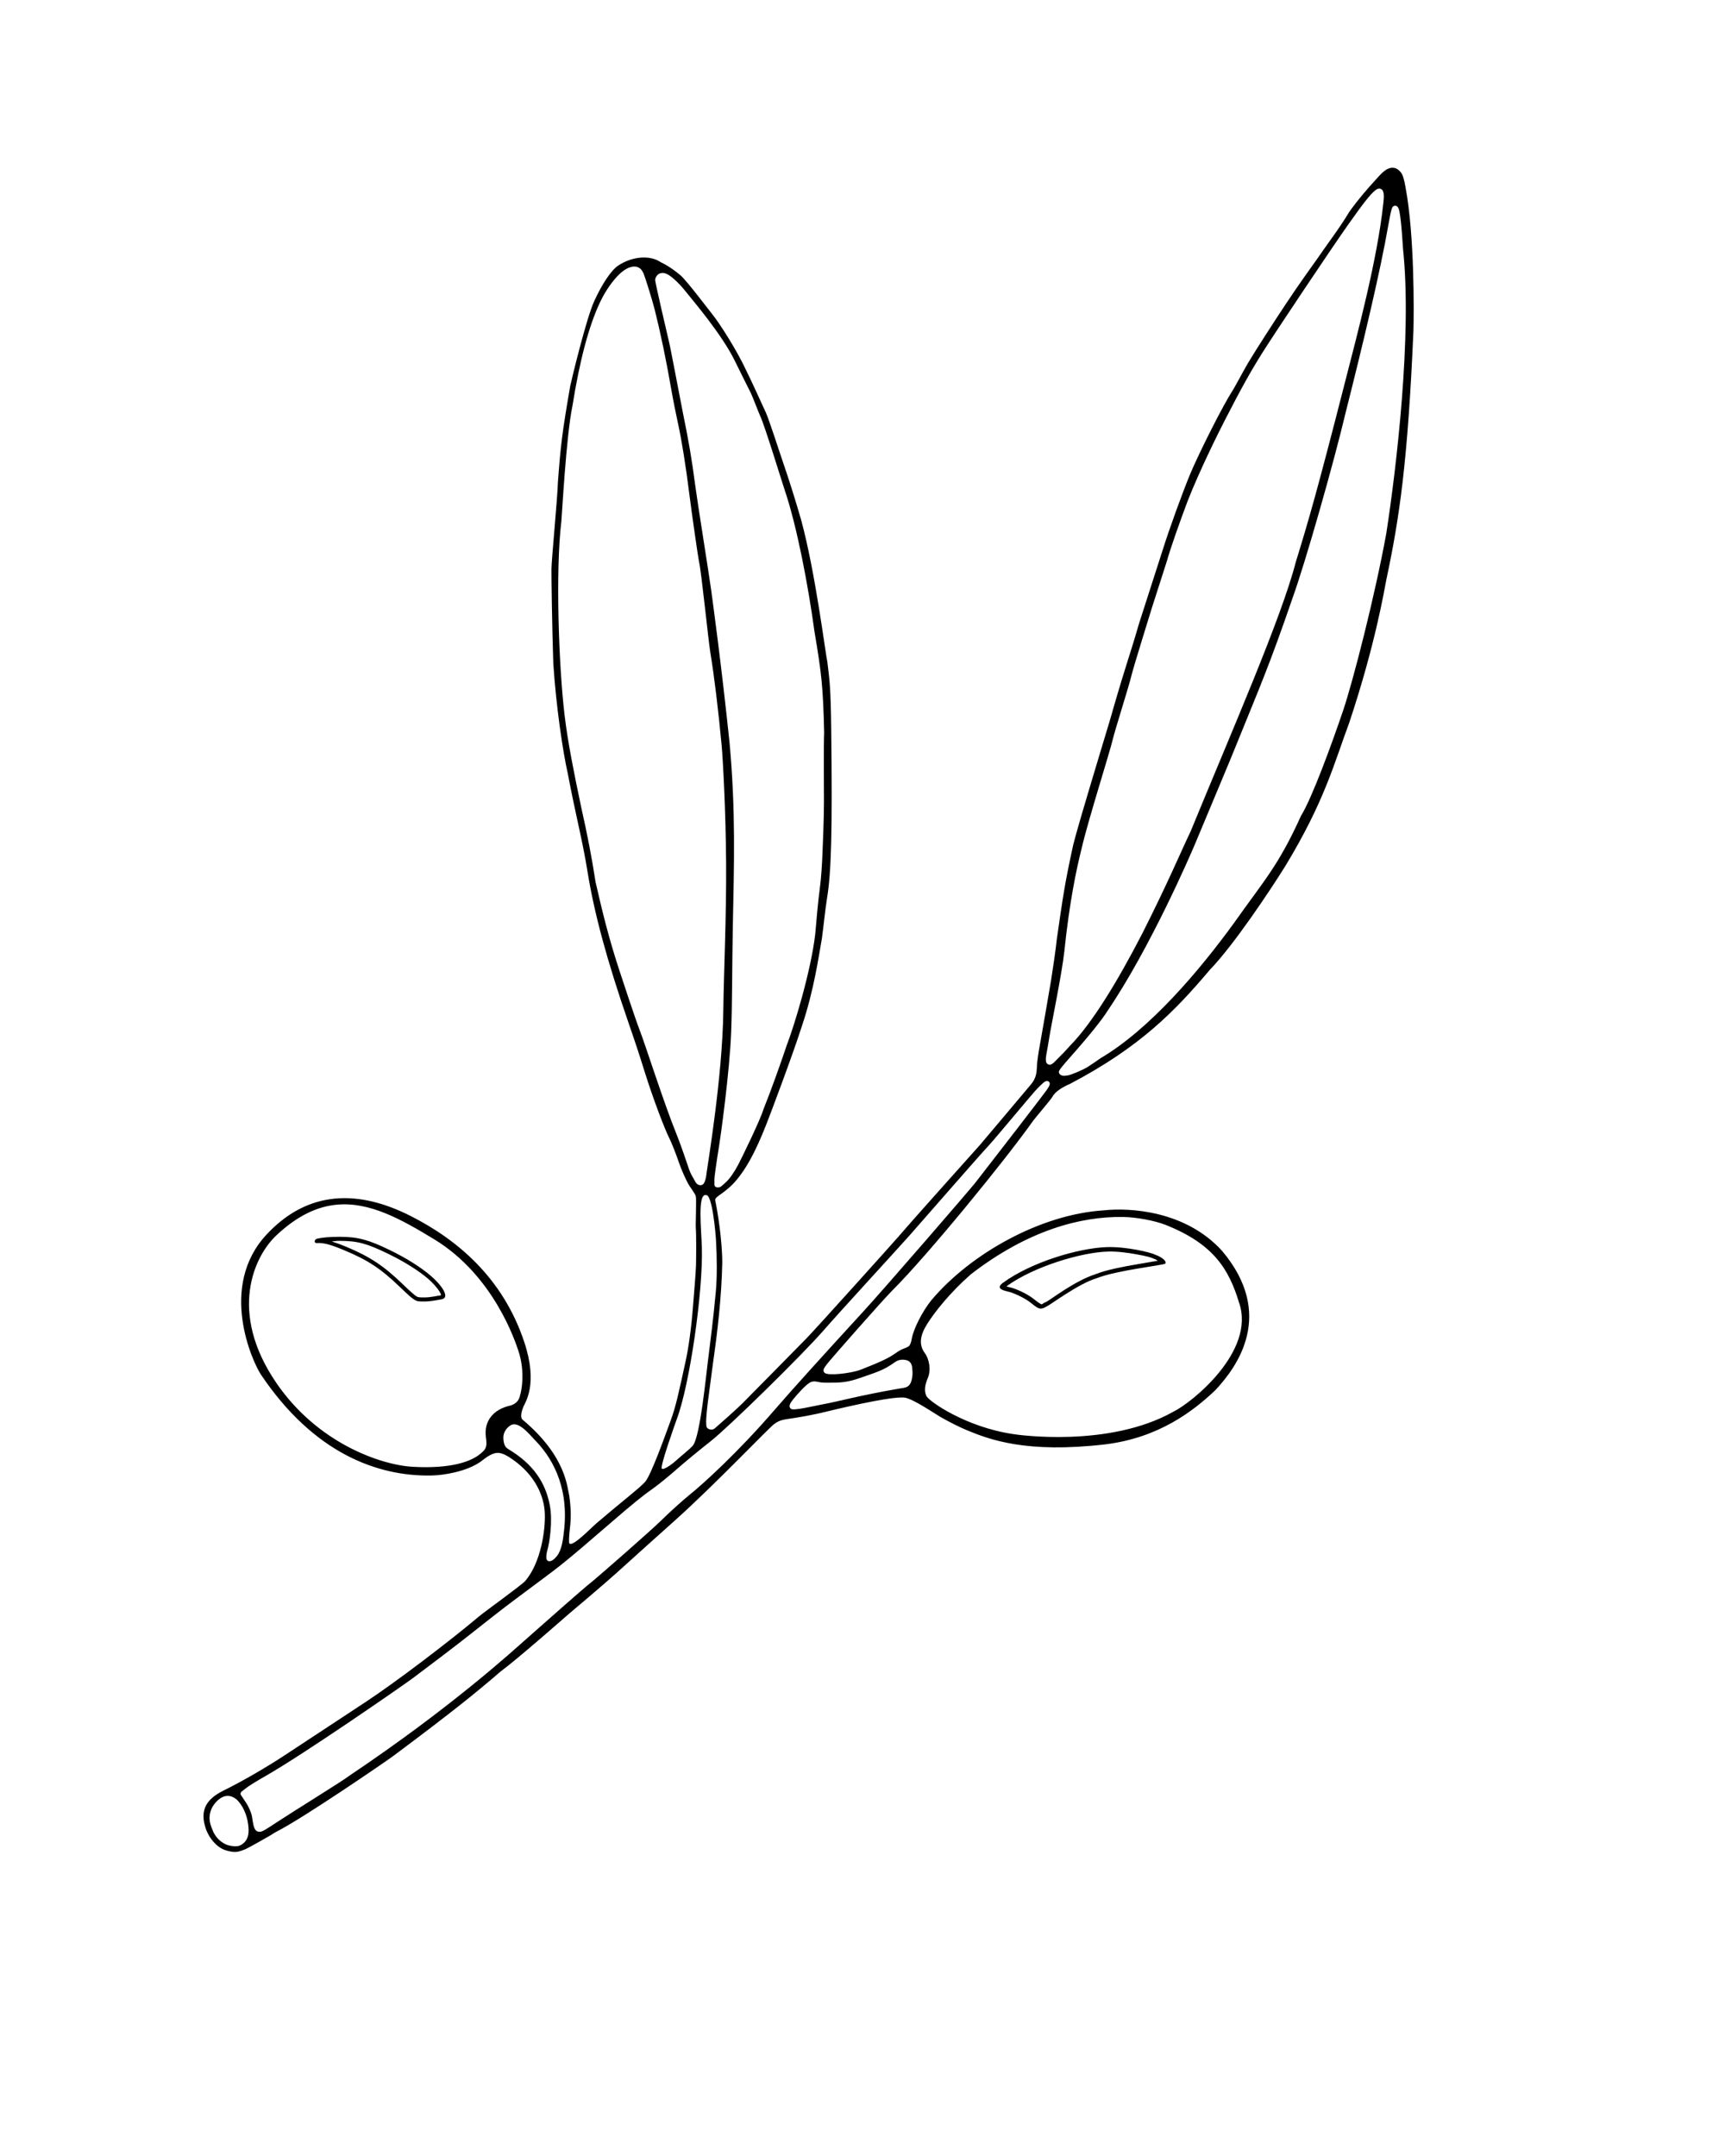 <?xml version="1.0" encoding="UTF-8" standalone="no"?>
<!-- Created with Inkscape (http://www.inkscape.org/) --><svg height="250pt" id="svg2" inkscape:export-filename="/datas/Projs/Cliparts Stocker/olivier_one_bw.png" inkscape:export-xdpi="90.000000" inkscape:export-ydpi="90.000000" inkscape:version="0.42" sodipodi:docbase="/datas/Projs/Cliparts Stocker" sodipodi:docname="olivier_one_bw.svg" sodipodi:version="0.32" width="200pt" xmlns="http://www.w3.org/2000/svg" xmlns:cc="http://web.resource.org/cc/" xmlns:dc="http://purl.org/dc/elements/1.1/" xmlns:inkscape="http://www.inkscape.org/namespaces/inkscape" xmlns:rdf="http://www.w3.org/1999/02/22-rdf-syntax-ns#" xmlns:sodipodi="http://inkscape.sourceforge.net/DTD/sodipodi-0.dtd" xmlns:svg="http://www.w3.org/2000/svg">
  <defs id="defs3"/>
  <sodipodi:namedview bordercolor="#666666" borderopacity="1.0" id="base" inkscape:current-layer="svg2" inkscape:cx="125.00000" inkscape:cy="156.25000" inkscape:document-units="px" inkscape:pageopacity="0.0" inkscape:pageshadow="2" inkscape:window-height="693" inkscape:window-width="1024" inkscape:window-x="0" inkscape:window-y="25" inkscape:zoom="1.6768000" pagecolor="#ffffff"/>
  <path d="M 214.938,25.969 C 214.651,26.033 214.32,26.184 213.969,26.469 C 213.552,26.774 212.931,27.484 211.719,28.844 C 210.366,30.36 208.826,32.328 208.375,33.094 C 207.864,33.962 206.789,35.551 205.969,36.688 C 205.159,37.81 204.2,39.19 203.812,39.75 C 203.417,40.321 202.494,41.611 201.75,42.656 C 200.003,45.11 197.61,48.725 195.594,51.875 C 194.585,53.45 193.668,54.901 192.969,56.062 C 192.269,57.224 190.919,59.834 190.375,60.656 C 189.855,61.442 188.543,63.851 187.25,66.406 C 185.957,68.961 184.656,71.7 184.031,73.188 C 182.901,75.881 180.715,81.882 179.688,85.188 C 179.457,85.928 176.448,95.3 176.062,96.469 C 174.666,101.317 174.064,102.733 172.094,109.562 C 171.899,110.321 171.089,112.986 170.312,115.562 C 167.289,125.597 166.447,128.523 165.906,130.625 C 164.561,136.803 164.335,138.553 163.375,145.188 C 163.185,146.897 162.833,149.377 162.5,151.469 C 162.333,152.515 160.904,160.769 160.719,161.75 C 160.54,162.699 160.356,163.998 160.312,164.562 C 160.241,165.481 160.364,166.501 159.346,167.692 C 158.977,168.125 151.999,176.436 151.517,176.986 C 150.553,178.085 141.385,188.271 139.036,191.031 C 138.362,191.823 126.257,205.288 124.663,206.933 C 123.07,208.578 116.161,215.547 114.7,217.041 C 113.969,217.787 110.77,220.608 110.594,220.75 C 110.418,220.892 110.289,221.031 109.969,221.031 C 109.689,221.031 109.283,220.861 109.219,220.562 C 108.961,219.363 109.663,215.165 110.281,210.312 C 110.859,206.275 111.543,200.708 111.656,195.188 C 111.664,193.342 111.333,189.301 110.562,185.562 C 110.456,184.968 112.152,184.517 113.938,182.344 C 115.307,180.676 116.683,178.365 118.438,173.906 C 119.142,172.117 122.454,163.352 123.969,158.625 C 125.843,153.068 126.569,147.804 127.062,145.062 C 127.244,143.78 127.612,140.281 127.844,138.906 C 128.513,134.937 128.683,128.472 128.5,112.969 C 128.419,106.084 128.246,105.239 127.906,102.375 C 127.623,101.214 126.056,88.451 123.844,80.375 C 123.073,77.679 122.028,74.302 120.875,70.969 C 120.672,70.383 118.838,64.742 118.406,63.812 C 117.954,62.838 115.873,58.248 115.375,57.312 C 113.928,54.184 111.308,50.073 110.094,48.562 C 109.477,47.795 106.181,43.408 105.188,42.562 C 104.691,42.14 103.518,41.185 102.125,40.531 C 100.571,39.445 97.808,39.567 95.562,41.062 C 94.502,41.769 93.079,43.875 91.844,46.594 C 90.609,49.313 88.319,58.85 88.156,59.656 C 86.891,66.927 86.674,68.871 86.25,74.5 C 86.164,77.25 85.262,86.522 85.25,87.938 C 85.238,89.389 85.343,96.675 85.531,102.531 C 85.972,109.346 87.038,116.374 87.781,119.625 C 88.983,126.022 90.019,129.763 90.812,134.688 C 91.866,141.226 93.806,148.405 97.125,158.031 C 98.436,161.835 98.661,162.529 99.781,166.094 C 100.894,169.635 102.706,174.463 103.406,175.844 C 103.835,176.689 104.493,178.38 104.938,179.688 C 105.365,180.945 106.124,182.622 106.562,183.312 C 106.91,183.86 107.439,184.533 107.562,184.938 C 107.686,185.342 107.517,189.318 107.562,189.844 C 107.649,190.84 107.626,194.323 107.594,195.625 C 107.561,196.927 107.25,200.352 107.125,202.031 C 106.875,205.39 106.401,208.587 106,210.406 C 104.951,215.168 104.509,217.392 103.656,219.688 C 102.824,221.928 100.567,228.329 99.656,229.188 C 99.118,229.736 98.336,230.411 97.312,231.25 C 95.677,232.59 93.379,234.5 92.219,235.5 C 91.234,236.349 88.28,239.459 87.975,238.525 C 87.883,236.402 88.576,235.384 88.006,231.275 C 87.672,229.954 87.54,225.156 80.787,219.494 C 80.456,219.216 80.493,218.534 80.912,217.494 C 81.204,216.77 83.216,214.009 81.039,207.469 C 77.72,197.5 70.605,191.597 63.428,187.974 C 54.295,183.365 46.887,184.755 41.189,190.889 C 33.697,198.955 39.053,210.608 40.344,212.531 C 48.474,224.642 58.321,228.285 66.688,228.125 C 68.513,228.091 72.062,227.551 74.281,226 C 74.807,225.633 75.836,224.675 76.875,224.625 C 77.612,224.589 78.47,225.091 79.312,225.688 C 82.724,228.105 84.094,231.256 84.219,233.906 C 84.343,236.556 83.616,241.561 81.219,244.406 C 80.682,245.043 75.037,249.082 74.094,249.875 C 69.159,254.024 61.02,260.179 56.5,263.156 C 55.548,263.783 44.621,270.977 43.969,271.406 C 41.211,273.222 37.477,275.395 34.594,276.812 C 33.129,277.533 32.216,278.339 31.781,279.281 C 31.346,280.223 31.342,281.334 31.812,282.719 C 32.346,284.288 33.561,285.607 34.781,286.031 C 35.233,286.188 35.867,286.31 35.969,286.312 C 36.436,286.323 36.663,286.41 37.844,285.938 C 38.434,285.701 41.75,283.805 41.875,283.719 C 42.125,283.547 42.436,283.348 42.75,283.188 C 47.008,281.018 59.78,272.247 60.781,271.5 C 70.067,264.564 73.624,261.673 77.375,258.438 C 80.309,256.249 87.347,250.015 88.219,249.281 C 92.692,245.517 94.955,243.532 96.906,241.75 C 98.1,240.659 101.436,237.669 104.312,235.094 C 110.515,229.542 118.727,220.887 119.656,220.188 C 120.121,219.838 120.531,219.644 121,219.531 C 121.469,219.418 121.977,219.358 122.688,219.25 C 124.075,219.039 126.07,218.651 127.094,218.406 C 128.161,218.151 137.813,215.756 139.906,216.094 C 141.222,216.306 144.652,218.65 145.312,219.031 C 146.633,219.794 148.268,220.62 149.406,221.094 C 153.029,222.602 158.669,224.72 170.844,223.312 C 179.22,222.284 184.5,218.111 187.812,215 C 191.303,211.313 197.168,203.182 188.921,193.396 C 183.291,187.182 174.653,186.677 170.574,187.135 C 160.907,187.75 150.069,193.792 144,201 C 142.552,202.766 141.179,205.557 140.938,207.031 C 140.871,207.44 140.758,207.774 140.594,208.031 C 140.429,208.289 139.615,208.52 139.344,208.656 C 139.072,208.792 138.738,209.006 138.438,209.219 C 137.321,210.01 136.02,210.604 133.094,211.75 C 132.275,212.07 131.02,212.293 129.906,212.406 C 129.35,212.463 128.821,212.485 128.406,212.469 C 128.199,212.461 128.038,212.444 127.875,212.406 C 127.712,212.369 127.523,212.365 127.375,212.125 C 127.288,211.984 127.3,211.856 127.312,211.781 C 127.325,211.707 127.352,211.646 127.375,211.594 C 127.421,211.49 127.486,211.396 127.562,211.281 C 127.715,211.051 127.94,210.78 128.219,210.438 C 128.776,209.753 136.358,201.103 137.945,199.516 C 143.523,193.941 155.481,179.268 159.678,173.325 C 159.985,172.889 162.504,169.949 162.716,169.536 C 163.112,168.766 164.364,168.01 165.375,167.594 C 176.237,161.897 181.63,156.336 187.031,149.938 C 190.665,146.194 196.348,137.685 198.75,133.812 C 204.775,123.86 206.231,118.047 208.594,111.688 C 212.635,99.579 214.023,91.075 214.312,89.625 C 216.355,80.028 217.628,71.341 218.5,51.188 C 218.583,48.41 218.68,36.348 217.281,28.969 C 217.083,27.748 216.853,27.019 216.562,26.656 C 216.344,26.384 215.796,25.776 214.938,25.969 z M 213.281,29.156 C 213.426,29.169 213.594,29.273 213.688,29.375 C 213.781,29.477 213.812,29.578 213.844,29.688 C 213.973,30.125 213.93,30.648 213.844,31.438 C 212.923,40.153 209.794,51.769 207.938,59.031 C 203.715,75.553 202.371,80.225 200.312,86.906 C 198.067,95.63 190.328,113.255 184.062,128.531 C 182.624,131.521 180.629,136.31 176.625,144.25 C 172.746,151.772 168.826,158.197 165.438,161.656 C 164.74,162.447 164.056,163.133 163.531,163.656 C 163.269,163.918 163.054,164.158 162.875,164.312 C 162.785,164.39 162.699,164.448 162.625,164.5 C 162.588,164.526 162.546,164.539 162.5,164.562 C 162.454,164.586 162.415,164.625 162.281,164.625 C 162.107,164.625 161.901,164.506 161.812,164.375 C 161.724,164.244 161.703,164.13 161.688,164 C 161.657,163.74 161.68,163.442 161.75,163.062 C 161.861,162.461 162.084,161.219 162.219,160.344 C 162.514,158.428 164.13,150.737 164.531,147.125 C 165.325,139.491 166.371,134.51 167.219,131.125 C 168.258,126.661 171.569,116.294 172.031,114.281 C 172.33,112.979 174.484,106.204 174.844,104.688 C 175.211,103.141 177.85,94.714 178.062,94 C 178.285,93.252 180.283,87.133 180.406,86.688 C 180.894,84.919 182.254,81.03 183.594,77.469 C 185.492,72.617 188.558,66.506 189.219,65.219 C 191.811,60.169 193.27,57.532 195.156,54.531 C 197.185,51.305 205.746,38.512 208.312,34.875 C 209.417,33.309 210.307,32.076 211,31.188 C 211.693,30.299 212.185,29.753 212.594,29.438 C 212.798,29.28 212.992,29.13 213.281,29.156 z M 215.75,31.812 C 215.919,31.839 216.007,31.93 216.062,32 C 216.238,32.222 216.278,32.429 216.344,32.75 C 216.41,33.071 216.468,33.495 216.531,34.031 C 216.657,35.104 216.779,36.611 216.906,38.625 C 218.284,51.771 215.91,72.063 214.312,82.438 C 212.526,92.232 209.22,105.064 207.688,109.688 C 205.803,115.27 202.787,123.453 201.125,126.125 C 197.613,133.889 195.415,136.116 190.75,142.719 C 185.41,150.077 177.75,159.116 170.156,163.594 C 169.467,164.083 168.754,164.562 168.125,164.969 C 167.496,165.375 165.532,166.22 165,166.281 C 164.734,166.312 164.496,166.342 164.281,166.312 C 164.174,166.298 164.086,166.254 163.969,166.188 C 163.851,166.121 163.688,165.951 163.688,165.75 C 163.687,165.604 163.734,165.595 163.75,165.562 C 163.766,165.53 163.766,165.493 163.781,165.469 C 163.811,165.421 163.833,165.37 163.875,165.312 C 163.96,165.198 164.078,165.048 164.219,164.875 C 164.501,164.529 164.887,164.074 165.312,163.594 C 168.439,160.068 170.379,157.631 171.219,156.281 C 177.768,146.624 184.02,132.225 184.812,130.312 C 187.088,124.821 190.133,117.67 191.531,114.156 C 194.697,106.32 196.219,102.941 199.812,92.469 C 201.816,86.931 206.214,71.454 208.031,63.75 C 210.713,53.139 213.402,41.859 214.625,34.781 C 214.719,34.256 214.821,33.71 214.906,33.281 C 214.991,32.853 215.067,32.557 215.125,32.375 C 215.176,32.213 215.193,32.088 215.344,31.938 C 215.419,31.862 215.581,31.786 215.75,31.812 z M 98.25,41.219 C 98.513,41.251 98.752,41.352 98.969,41.531 C 99.199,41.722 99.339,41.962 99.5,42.312 C 99.661,42.663 100.79,46.2 101.219,47.906 C 102.077,51.319 103.007,55.755 103.781,60.25 C 104.043,61.769 104.512,64.111 104.812,65.469 C 105.374,68.008 106.027,72.07 106.594,76.625 C 106.92,79.245 107.953,86.406 108.062,86.844 C 108.414,88.247 109.506,99.074 109.812,100.906 C 110.392,104.367 111.05,109.805 111.562,115.281 C 111.735,117.129 112.2,125.264 112.25,133.531 C 112.3,141.798 111.894,150.129 111.812,156.406 C 111.681,166.559 109.35,180.326 109.25,181.219 C 109.182,181.827 109.099,182.285 108.969,182.625 C 108.903,182.795 108.824,182.966 108.688,183.094 C 108.551,183.221 108.293,183.275 108.094,183.219 C 107.696,183.107 107.546,182.829 107.344,182.438 C 107.141,182.046 106.761,181.501 106.531,180.812 C 106.276,180.045 105.219,176.903 104.531,175.219 C 102.641,170.59 99.821,161.665 98.812,159.062 C 98.216,157.524 96.204,151.432 95.656,149.75 C 94.061,144.852 93.096,140.874 92.062,136.344 C 91.539,132.855 90.742,128.725 89.875,124.938 C 88.727,119.465 87.781,114.788 87.281,110.594 C 86.37,102.953 85.857,88.219 86.781,80.594 C 86.867,79.887 87.504,67.486 88.5,62.719 C 89.595,55.837 91.007,50.43 92.75,46.75 C 93.444,45.285 94.259,44.063 95.062,43.125 C 95.866,42.187 96.649,41.547 97.438,41.312 C 97.697,41.235 97.987,41.186 98.25,41.219 z M 102.656,42.219 C 103.182,42.325 103.683,42.686 104.281,43.219 C 104.88,43.751 105.545,44.478 106.25,45.375 C 107.086,46.438 111.548,51.642 113.562,55.719 C 114.555,57.728 115.676,60.015 116.062,60.75 C 116.266,61.137 117.332,63.923 117.531,64.344 C 118.219,65.798 120.874,74.488 121.281,75.688 C 123.219,81.388 124.949,90.601 125.906,97.625 C 127.005,104.147 127.246,106.199 127.406,113.344 C 127.316,114.669 127.378,122.397 127.375,123.906 C 127.368,126.925 127.201,130.57 127.125,132.406 C 127.086,133.336 126.974,135.608 126.719,137.469 C 126.467,139.304 126.202,142.362 126.031,144.375 C 125.36,150.251 122.668,158.928 121.625,161.594 C 120.688,164.393 119.27,168.4 118,171.562 C 117.579,173.057 114.694,178.974 114.125,180.062 C 113.535,181.191 112.809,182.227 112.25,182.75 C 111.926,183.053 111.776,183.18 111.469,183.438 C 111.249,183.622 110.837,183.593 110.688,183.531 C 110.538,183.47 110.438,183.318 110.438,183.156 C 110.438,182.896 110.438,182.635 110.438,182.375 C 110.438,182.064 110.526,181.427 110.656,180.5 C 110.787,179.573 110.955,178.417 111.156,177.219 C 111.356,176.028 112.789,165.842 113.031,159.562 C 113.204,155.079 113.168,149.48 113.281,143.562 C 113.477,133.481 113.752,125.537 112.781,114.812 C 111.493,102.55 110.247,93.526 109.938,91.219 C 109.628,88.911 107.85,77.859 107.531,75.438 C 106.93,70.869 106.483,68.297 105.531,63.625 C 105.218,62.088 103.7,53.972 103.406,52.781 C 103.105,51.559 101.281,43.643 101.281,43.312 C 101.282,42.982 101.452,42.704 101.656,42.5 C 101.906,42.25 102.301,42.147 102.656,42.219 z M 161.875,167.125 C 161.952,167.127 162.068,167.161 162.156,167.25 C 162.29,167.383 162.286,167.524 162.281,167.594 C 162.276,167.663 162.263,167.711 162.25,167.75 C 162.223,167.828 162.198,167.89 162.156,167.969 C 162.073,168.125 161.94,168.318 161.781,168.562 C 161.463,169.052 152.653,180.461 150.812,182.812 C 149.85,184.042 136.662,199.277 133.562,202.656 C 126.791,210.039 122.334,214.978 119.777,217.942 C 113.962,224.683 108.595,229.501 106.656,231.062 C 105.503,231.991 103.418,233.879 102.062,235.219 C 100.685,236.58 92.44,243.816 91.219,244.781 C 90.024,245.726 84.599,250.536 81.312,253.438 C 79.293,255.22 69.807,263.941 53.969,274.562 C 53.163,275.231 45.501,279.946 42.719,281.781 C 41.996,282.258 41.482,282.599 41.062,282.844 C 40.643,283.088 40.309,283.283 39.906,283.188 C 39.705,283.14 39.538,283 39.438,282.844 C 39.337,282.687 39.269,282.507 39.219,282.312 C 39.117,281.924 39.049,281.424 38.938,280.75 C 38.872,280.354 38.469,279.364 38.062,278.75 L 37.25,277.531 C 37.141,277.356 37.181,277.127 37.344,277 L 38.062,276.438 C 38.532,276.064 39.814,275.286 41.031,274.594 C 46.947,271.23 62.31,260.585 63.844,259.438 C 66.911,257.142 70.483,254.427 73,252.438 C 77.571,248.824 77.872,248.581 82.656,245.031 C 86.813,241.948 87.399,241.495 94.125,235.688 C 97.943,232.391 99.279,231.305 101,230.094 C 101.854,229.492 103.523,228.117 104.719,227.062 C 105.937,225.989 108.257,224.086 109.875,222.812 C 112.696,220.592 124.094,209.408 127.375,205.625 C 129.603,203.056 138.764,193.08 140.531,191.094 C 142.304,189.101 151.08,178.997 152.969,176.969 C 153.913,175.955 159.723,168.921 160.406,168.25 C 160.748,167.914 161.03,167.624 161.25,167.438 C 161.36,167.344 161.439,167.277 161.531,167.219 C 161.577,167.19 161.642,167.182 161.719,167.156 C 161.757,167.144 161.798,167.123 161.875,167.125 z M 109.188,184.781 C 110.096,184.75 110.612,190.459 110.688,191.781 C 110.839,194.425 110.867,197.492 110.656,199.719 C 110.168,204.883 109.907,206.495 109.575,209.32 C 109.176,212.27 108.257,222.206 107.087,223.526 C 106.579,224.099 105.079,225.285 104.517,225.811 C 104.189,226.137 102.6,227.366 102.312,227.062 C 101.98,226.802 104.337,220.209 104.625,219.406 C 106.661,213.98 108.69,199.602 108.5,192.906 C 108.419,190.041 107.783,184.368 109.188,184.781 z M 52.094,186.25 C 57.138,185.793 61.977,188.467 67.156,191.625 C 76.426,197.277 79.721,207.623 80.125,208.812 C 81.309,212.296 80.547,215.665 80.179,216.353 C 79.914,216.848 79.399,217.191 78.835,217.322 C 76.173,217.938 74.795,219.777 75.116,222.197 C 75.207,222.879 75.246,223.316 75.116,223.728 C 74.987,224.141 74.69,224.408 74.273,224.759 C 72.828,225.975 69.727,227.104 63.844,226.781 C 58.811,226.505 49.054,223.083 42.719,213.812 C 35.211,202.826 39.324,194.206 42.688,191.031 C 45.965,187.936 49.067,186.524 52.094,186.25 z M 173.553,188.151 C 175.729,188.178 178.547,188.741 180.104,189.344 C 187.672,192.315 190.006,196.323 191.547,201.406 C 194.149,208.874 184.283,216.855 181.379,218.265 C 171.38,223.9 157.132,221.816 156.594,221.715 C 149.285,220.631 143.618,216.654 143.219,215.844 C 142.82,215.033 142.975,214.139 143.438,213.031 C 143.925,211.864 143.709,210.2 142.938,209.156 C 142.501,208.566 142.294,207.854 142.375,207.094 C 142.456,206.333 142.805,205.527 143.375,204.625 C 144.515,202.82 146.91,199.798 150.074,197.024 C 158.9,190.203 167.024,188.071 173.553,188.151 z M 52.531,191.219 C 50.911,191.214 49.711,191.334 48.969,191.531 C 48.597,191.63 48.482,192.226 49,192.188 C 50.017,192.112 51.122,192.423 53.25,193.312 C 56.93,194.85 58.922,196.181 61.875,199.031 C 63.059,200.174 63.672,200.722 64.094,200.969 C 64.515,201.215 64.782,201.22 65.562,201.219 C 66.67,201.218 67.543,200.99 68.156,200.906 C 69.811,200.681 68.094,198.522 66.562,197.219 C 65.031,195.915 62.831,194.522 60.281,193.281 C 56.972,191.671 55.339,191.227 52.531,191.219 z M 52.531,191.844 C 55.274,191.851 56.722,192.249 60,193.844 C 62.512,195.066 64.682,196.433 66.156,197.688 C 66.88,198.304 67.654,199.171 68,199.781 C 68.152,200.049 68.18,200.208 68.188,200.25 C 68.166,200.26 68.153,200.269 68.062,200.281 C 67.377,200.374 66.585,200.593 65.562,200.594 C 65.173,200.594 64.929,200.584 64.781,200.562 C 64.634,200.541 64.569,200.533 64.406,200.438 C 64.104,200.261 63.491,199.731 62.312,198.594 C 59.329,195.714 57.224,194.306 53.5,192.75 C 52.601,192.374 51.917,192.132 51.281,191.938 C 51.746,191.908 51.949,191.842 52.531,191.844 z M 171.125,192.812 C 166.815,192.943 159.416,195.118 155.031,198.344 C 153.629,199.386 155.675,199.611 156.188,199.781 C 157.291,200.148 158.668,200.852 159.406,201.469 C 159.719,201.73 160.067,201.987 160.344,202.156 C 161.008,202.548 161.477,202.129 161.781,202 C 162.389,201.743 166.692,198.47 169.531,197.625 C 172.55,196.413 179.681,195.637 180.125,195.375 C 180.347,195.244 180.142,194.573 178.625,194 C 177.961,193.644 174.177,192.72 171.125,192.812 z M 171.25,193.5 C 172.697,193.456 174.366,193.68 175.75,193.938 C 176.442,194.066 177.054,194.183 177.531,194.312 C 178.008,194.442 178.375,194.608 178.406,194.625 C 178.437,194.638 178.468,194.648 178.5,194.656 C 178.796,194.768 178.798,194.835 178.969,194.938 C 178.866,194.955 178.802,194.95 178.688,194.969 C 177.915,195.096 176.895,195.279 175.781,195.469 C 173.575,195.845 171.077,196.321 169.438,196.969 C 169.421,196.975 169.391,196.962 169.375,196.969 L 169.375,197 C 167.826,197.474 166.037,198.482 164.531,199.438 C 163.768,199.922 163.094,200.395 162.562,200.75 C 162.297,200.928 162.078,201.078 161.906,201.188 C 161.734,201.297 161.561,201.357 161.594,201.344 C 161.026,201.584 161.166,201.771 160.812,201.562 C 160.582,201.421 160.228,201.18 159.938,200.938 C 159.072,200.214 157.692,199.522 156.5,199.125 C 156.283,199.053 156.067,199.025 155.844,198.969 C 155.738,198.942 155.687,198.906 155.594,198.875 C 159.806,195.803 167.167,193.623 171.25,193.5 z M 140.188,210.312 C 140.689,210.453 141.029,210.903 141.031,211.719 C 141.086,212.127 141.073,212.478 141.031,212.812 C 140.805,214.618 140.008,214.516 138.935,214.701 C 132.808,215.757 129.766,216.647 127.156,217.125 C 125.738,217.385 122.686,218.146 122.28,217.818 C 121.874,217.49 122.036,217.068 122.641,216.318 C 123.116,215.729 124.659,213.928 125.384,213.668 C 126.11,213.409 126.324,213.777 127.74,213.777 C 129.935,213.777 130.887,213.771 133.055,213.008 C 135.555,212.128 136.548,211.891 138.344,210.602 C 139.022,210.124 139.686,210.172 140.188,210.312 z M 82.559,222.509 C 85.09,225.05 87.919,229.424 87.225,236.369 C 87.049,238.129 86.811,239.647 86.131,240.525 C 85.165,241.772 84.518,241.43 84.457,240.922 C 84.426,240.663 84.513,240.016 84.594,239.75 C 84.976,238.496 85.453,235.142 85,232.75 C 84.485,230.029 83.119,226.932 79.145,224.398 C 78.803,224.18 78.399,223.947 78.27,223.804 C 78.205,223.733 77.825,223.387 77.81,222.269 C 77.799,221.409 78.398,220.628 79.03,220.31 C 80.249,219.695 82.003,221.951 82.559,222.509 z M 35.219,277.656 C 35.615,277.657 36.029,277.796 36.469,278.125 C 37.48,278.976 38.156,280.546 38.344,281.938 C 38.509,283.043 38.616,284.613 37.062,285.344 C 36.671,285.526 35.505,285.475 34.781,285.094 C 33.929,284.644 33.404,284.042 33,283.281 C 32.552,282.213 32.048,281.179 32.719,279.594 C 33.074,278.865 34.03,277.653 35.219,277.656 z " id="path1457" sodipodi:nodetypes="ccsssssssssssccsccssssssssssscccssccssccsscsscssccsccsssssssssssscssccsssssssssssssssssssssssscsssssssssscccccsssssssssssssssscccccccsccsscsccccsssssssssccsssscsssssccsssccccccsssssssssscsccccsssccssssssssssssssssssssccsscsssccssssssccssscccsssssssssscssssssccsssssssssssscssssssccccsssssssssssssssccsscscccsccssssssssssccccccssssscccsssssssssccssssssssssccccsssscscccsssscsssccssssssssccccsssssssscccsssssssssscccssccc" style="fill:#000000"/>
</svg>
